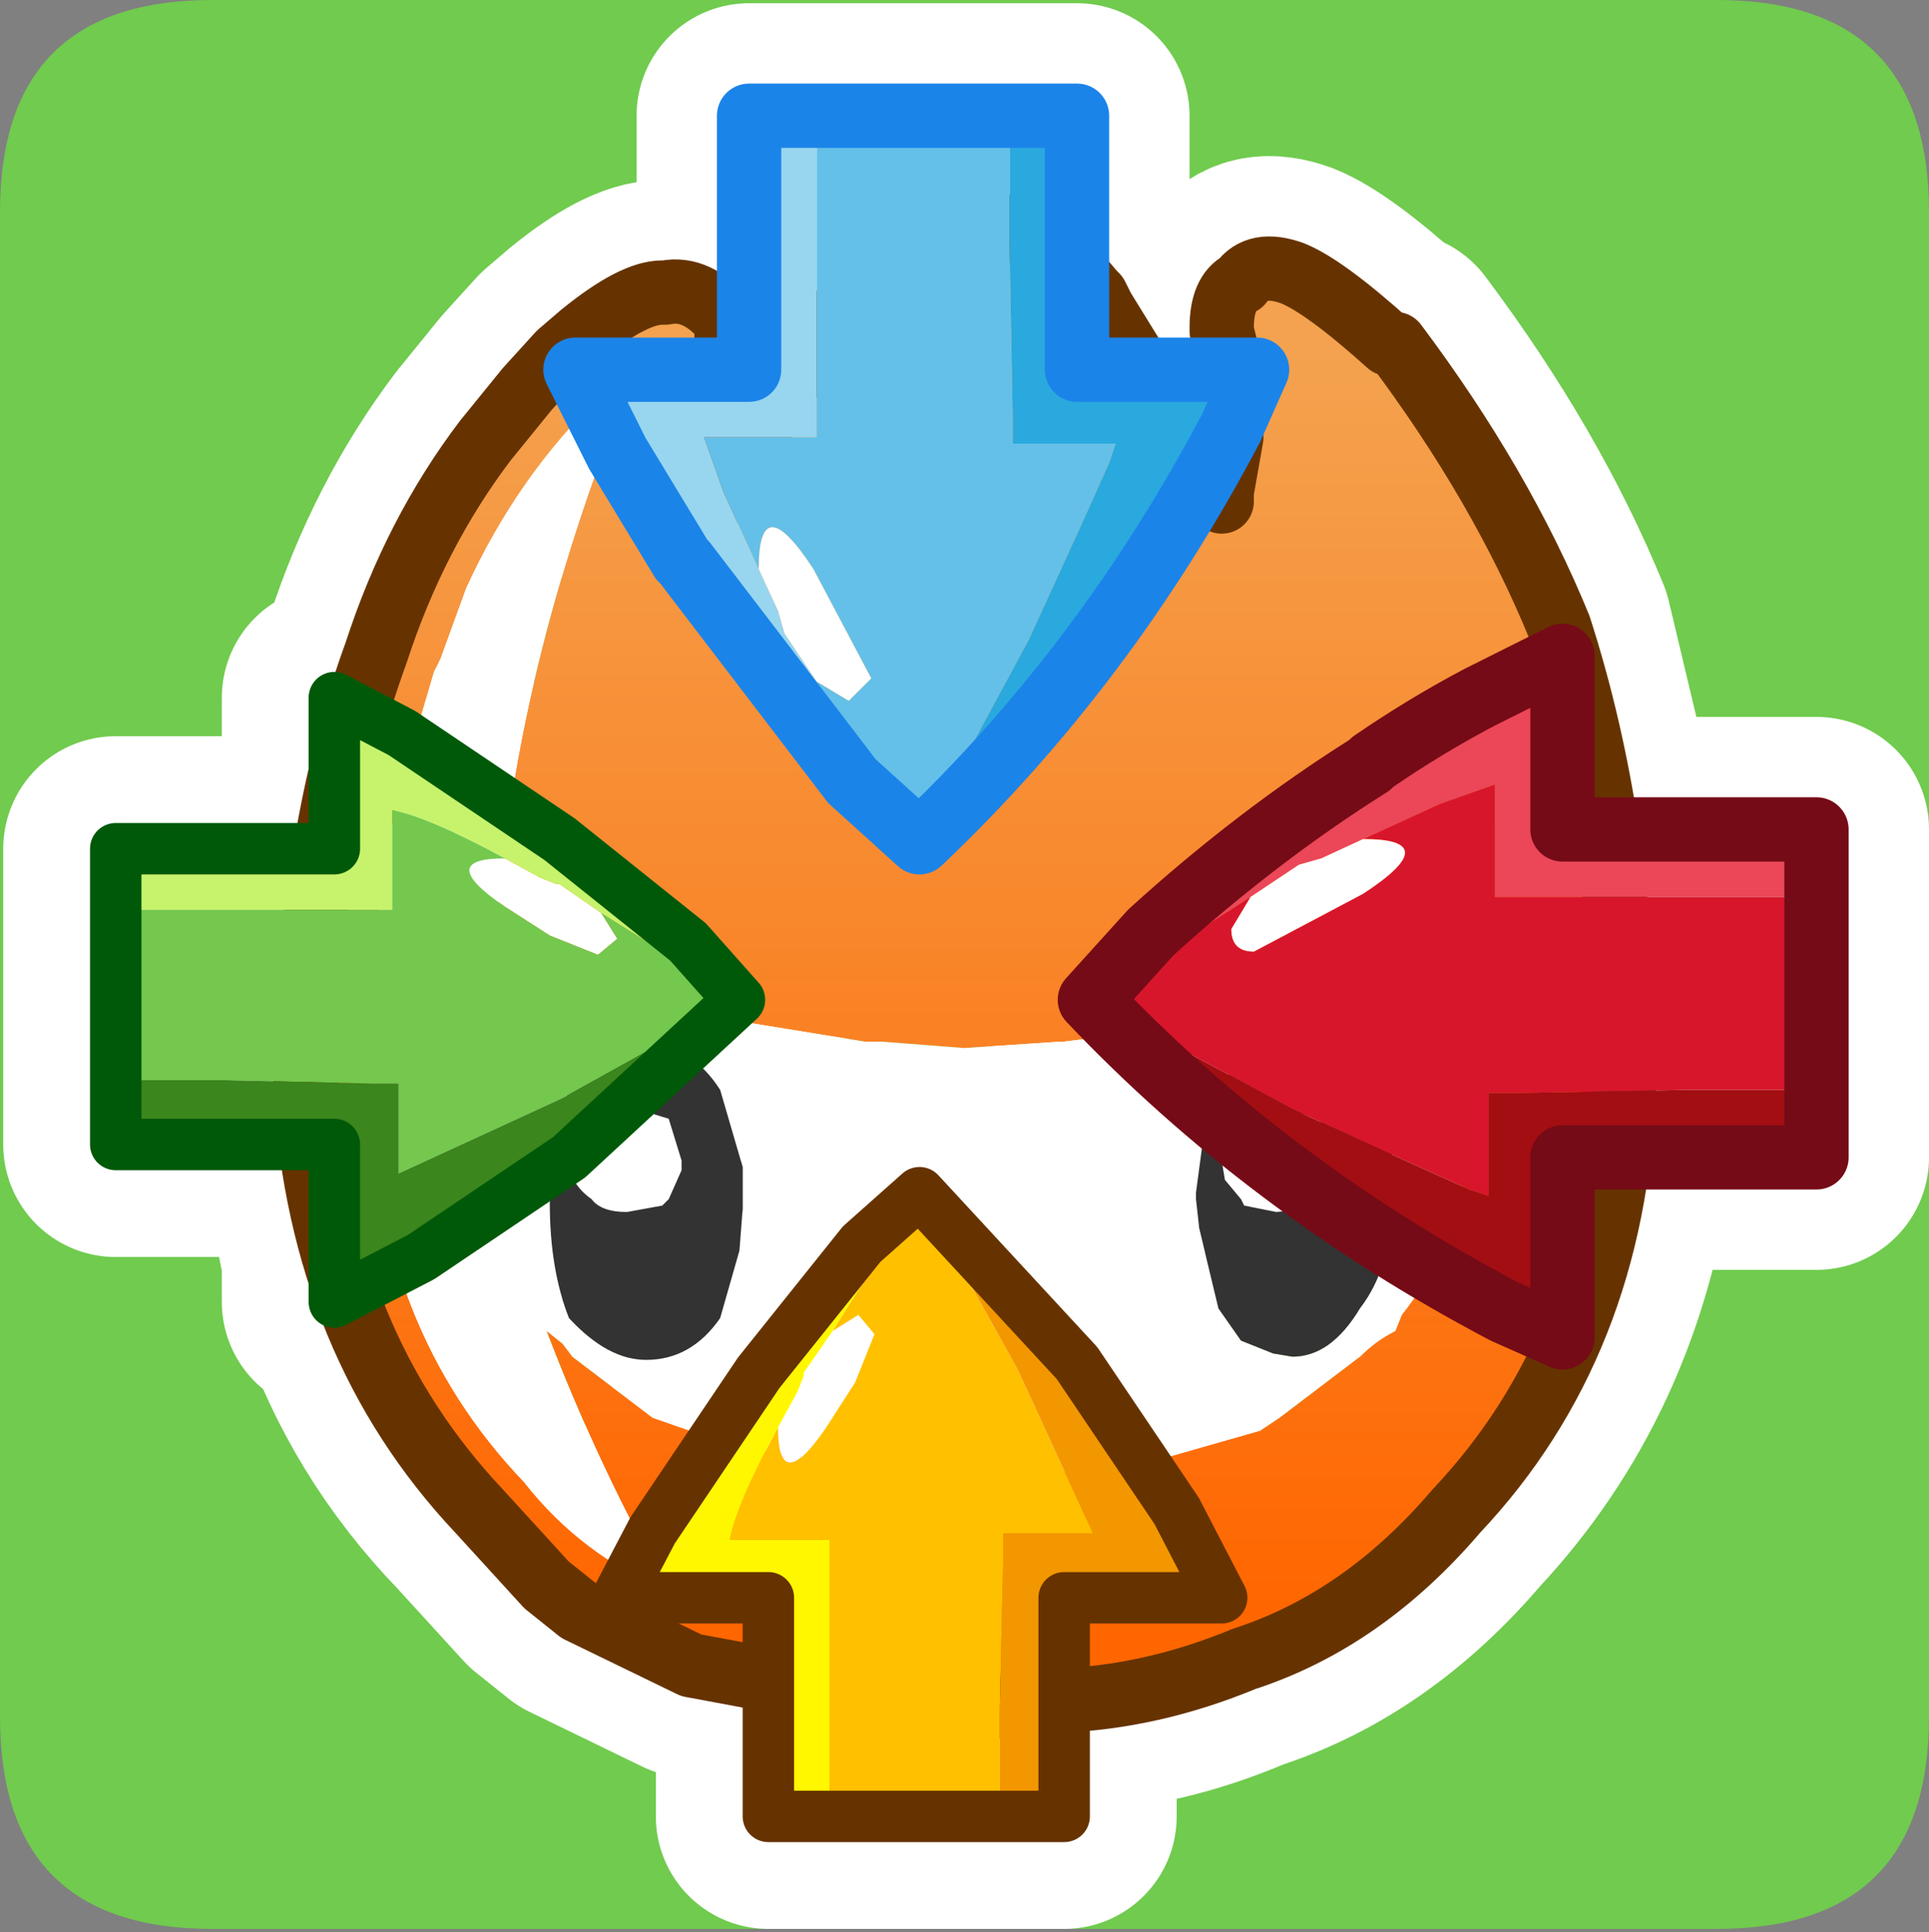 <?xml version="1.0" encoding="UTF-8" standalone="no"?>
<svg xmlns:ffdec="https://www.free-decompiler.com/flash" xmlns:xlink="http://www.w3.org/1999/xlink" ffdec:objectType="frame" height="30.05px" width="30.0px" xmlns="http://www.w3.org/2000/svg">
  <rect width="100%" height="100%" fill="#808080" stroke="none"/>
  <g transform="matrix(1.0, 0.0, 0.0, 1.0, 0.0, 0.05)">
    <use ffdec:characterId="1" height="30.0" transform="matrix(1.0, 0.0, 0.0, 1.0, 0.0, 0.0)" width="30.0" xlink:href="#shape0"/>
    <use ffdec:characterId="3" height="30.0" transform="matrix(1.0, 0.0, 0.0, 1.0, 0.0, -0.05)" width="30.0" xlink:href="#sprite0"/>
  </g>
  <defs>
    <g id="shape0" transform="matrix(1.0, 0.0, 0.0, 1.0, 0.0, 0.0)">
      <path d="M0.0 0.0 L30.0 0.0 30.0 30.0 0.0 30.0 0.0 0.0" fill="#33cc66" fill-opacity="0.0" fill-rule="evenodd" stroke="none"/>
    </g>
    <g id="sprite0" transform="matrix(1.0, 0.0, 0.0, 1.0, 0.0, 0.0)">
      <use ffdec:characterId="2" height="30.0" transform="matrix(1.0, 0.0, 0.0, 1.0, 0.0, 0.0)" width="30.0" xlink:href="#shape1"/>
    </g>
    <g id="shape1" transform="matrix(1.0, 0.0, 0.0, 1.0, 0.0, 0.0)">
      <path d="M0.0 26.7 L0.0 3.3 Q0.0 0.0 3.3 0.0 L26.7 0.0 Q30.0 0.0 30.0 3.3 L30.0 26.7 Q30.0 30.0 26.7 30.0 L3.3 30.0 Q0.0 30.0 0.0 26.7" fill="#70cb4e" fill-rule="evenodd" stroke="none"/>
      <path d="M23.0 10.85 L23.1 10.8 23.7 10.5 24.3 10.2 24.3 12.9 25.0 12.9 24.25 9.75 Q23.35 7.55 21.7 5.35 L21.6 5.35 Q20.6 4.45 20.1 4.25 19.55 4.05 19.3 4.4 19.0 4.55 19.0 5.1 L19.0 5.15 19.05 5.35 19.05 5.4 19.1 5.75 19.55 5.75 19.15 6.65 19.15 6.8 19.0 7.65 19.0 7.8 18.75 7.4 Q16.9 10.6 14.3 13.1 L13.25 12.15 10.65 8.75 9.6 7.05 9.55 6.95 9.5 6.8 9.25 6.35 9.25 6.3 8.95 5.75 11.3 5.75 11.3 5.0 Q10.85 4.45 10.35 4.55 L10.3 4.55 Q9.85 4.55 9.05 5.2 L8.7 5.5 8.2 6.05 7.55 6.85 Q6.45 8.3 5.85 10.15 L5.55 11.05 6.25 11.4 6.45 11.5 7.95 12.5 8.7 13.05 10.7 14.65 11.5 15.55 11.25 15.85 10.7 16.45 9.85 17.2 8.85 18.0 8.6 18.2 6.55 19.55 6.2 19.75 5.4 20.15 Q6.05 22.05 7.45 23.5 L8.5 24.65 9.0 25.05 10.75 25.9 11.95 26.25 11.95 24.85 9.6 24.85 9.8 24.45 10.0 24.05 10.15 23.8 11.05 22.4 11.8 21.35 13.4 19.35 14.3 18.55 16.75 21.2 17.85 22.7 18.3 23.5 19.0 24.85 16.55 24.85 16.55 26.45 Q17.95 26.4 19.35 25.8 21.2 25.2 22.65 23.5 24.75 21.25 25.2 18.0 L24.3 18.0 24.3 20.8 23.4 20.4 22.25 19.75 21.6 19.35 20.55 18.65 19.15 17.6 18.8 17.3 17.5 16.1 16.95 15.55 17.9 14.5 Q19.55 13.0 21.3 11.9 22.15 11.3 23.0 10.85 M25.0 12.9 L28.25 12.9 28.25 18.0 25.2 18.0 M11.3 5.75 L11.65 5.75 11.65 1.8 16.75 1.8 16.75 4.3 17.0 4.55 17.05 4.6 17.1 4.7 17.15 4.8 17.8 5.75 19.1 5.75 M16.75 4.3 L16.75 5.75 17.8 5.75 M19.15 6.65 L18.75 7.4 M5.4 20.15 L5.2 20.25 5.2 19.6 4.85 17.8 1.8 17.8 1.8 13.2 5.1 13.2 5.2 12.5 5.2 10.85 5.55 11.05 M5.1 13.2 L5.2 13.2 5.2 12.5 M5.2 19.6 L5.2 17.8 4.85 17.8 M11.95 26.25 L11.95 28.25 16.55 28.25 16.55 26.45" fill="none" stroke="#ffffff" stroke-linecap="round" stroke-linejoin="round" stroke-width="3.5"/>
      <path d="M9.0 25.05 L8.5 24.65 7.45 23.5 Q5.0 20.9 4.75 16.95 L4.75 16.3 Q4.9 12.75 5.85 10.15 6.45 8.3 7.55 6.85 L8.2 6.05 8.7 5.5 9.05 5.2 Q9.85 4.55 10.3 4.55 L10.35 4.55 Q10.85 4.45 11.3 5.0 L11.3 5.8 Q11.1 6.25 11.05 6.85 L11.05 6.9 11.05 7.05 11.05 7.1 11.05 7.25 11.1 7.8 12.15 6.1 12.15 6.05 12.25 5.95 13.3 4.55 Q14.25 3.45 15.1 3.45 16.1 3.45 17.0 4.55 L17.05 4.6 17.1 4.7 17.15 4.8 19.0 7.8 19.0 7.65 19.15 6.8 19.05 5.4 19.05 5.35 19.0 5.15 19.0 5.1 Q19.0 4.55 19.3 4.4 19.55 4.05 20.1 4.25 20.6 4.45 21.6 5.35 L21.7 5.35 Q23.35 7.55 24.25 9.75 25.25 12.85 25.25 16.55 L25.25 16.95 Q25.1 20.9 22.65 23.5 21.2 25.2 19.35 25.8 17.9 26.4 16.45 26.45 L15.0 26.6 13.7 26.45 10.75 25.9 10.75 25.8 9.0 25.05 M21.8 16.0 L21.7 15.95 21.25 15.7 19.9 15.6 19.65 15.65 19.6 15.65 17.75 16.05 16.55 16.2 16.5 16.2 15.0 16.3 13.7 16.2 13.65 16.2 13.45 16.2 11.6 15.9 10.55 15.65 10.25 15.6 8.9 15.75 8.5 15.95 8.5 16.0 8.05 16.25 7.65 16.65 7.65 15.55 7.7 14.45 7.8 13.6 Q8.2 9.7 10.05 5.35 L9.35 6.15 Q8.05 7.4 7.25 9.15 L6.85 10.25 6.75 10.45 6.5 11.3 Q5.8 13.45 5.75 16.3 L5.75 16.95 Q5.85 20.65 8.15 23.05 9.05 24.2 10.4 24.75 9.3 22.8 8.5 20.7 L8.75 20.9 8.9 21.1 10.15 22.05 11.3 22.45 13.7 22.9 14.9 23.05 15.25 23.05 15.4 23.05 18.15 22.65 18.2 22.65 19.6 22.25 19.9 22.05 21.15 21.1 Q21.4 20.85 21.7 20.7 L21.8 20.45 Q22.55 19.5 22.75 18.4 23.15 17.05 22.05 16.2 L21.8 16.0" fill="url(#gradient0)" fill-rule="evenodd" stroke="none"/>
      <path d="M21.8 16.0 L22.05 16.2 Q23.15 17.05 22.75 18.4 22.55 19.5 21.8 20.45 L21.7 20.7 Q21.4 20.85 21.15 21.1 L19.9 22.05 19.6 22.25 18.2 22.65 18.15 22.65 15.4 23.05 15.25 23.05 14.9 23.05 13.7 22.9 11.3 22.45 10.15 22.05 8.9 21.1 8.75 20.9 8.5 20.7 Q9.3 22.8 10.4 24.75 9.05 24.2 8.15 23.05 5.85 20.65 5.75 16.95 L5.75 16.3 Q5.8 13.45 6.5 11.3 L6.75 10.45 6.85 10.25 7.25 9.15 Q8.05 7.4 9.35 6.15 L10.05 5.35 Q8.2 9.7 7.8 13.6 L7.7 14.45 7.65 15.55 7.65 16.65 8.05 16.25 8.5 16.0 8.5 15.95 8.9 15.75 10.25 15.6 10.55 15.65 11.6 15.9 13.45 16.2 13.65 16.2 13.7 16.2 15.0 16.3 16.5 16.2 16.55 16.2 17.75 16.05 19.6 15.65 19.65 15.65 19.9 15.6 21.25 15.7 21.7 15.95 21.8 16.0 M21.1 16.8 L20.9 16.55 20.65 16.4 20.1 16.25 Q19.45 16.25 18.95 16.9 18.75 17.3 18.7 17.8 L18.6 18.55 18.6 18.65 18.65 19.1 18.95 20.35 19.3 20.85 19.8 21.05 20.1 21.1 Q20.7 21.1 21.15 20.35 21.65 19.7 21.65 18.65 L21.65 17.75 21.35 17.15 21.15 16.9 21.1 16.8 M20.7 18.05 L20.5 18.65 20.35 18.8 19.85 18.85 19.35 18.75 19.3 18.65 19.05 18.35 19.0 18.05 19.2 17.5 19.3 17.4 Q19.4 17.25 19.7 17.2 L19.85 17.2 20.5 17.4 20.65 17.6 20.7 17.8 20.7 18.05 M10.05 16.25 L9.45 16.45 9.05 16.75 8.85 16.95 8.75 17.25 8.55 18.7 Q8.55 19.75 8.85 20.5 9.45 21.15 10.05 21.15 10.75 21.15 11.2 20.5 L11.5 19.45 11.55 18.8 11.55 18.7 11.55 18.15 11.2 16.95 Q10.75 16.25 10.05 16.25 M9.5 17.25 L9.75 17.2 10.4 17.4 10.6 18.05 10.6 18.2 10.4 18.65 10.3 18.75 9.75 18.85 Q9.35 18.85 9.2 18.65 8.85 18.4 8.85 18.05 L9.05 17.6 9.2 17.4 Q9.3 17.25 9.5 17.25" fill="#ffffff" fill-rule="evenodd" stroke="none"/>
      <path d="M21.1 16.8 L21.15 16.9 21.35 17.15 21.65 17.75 21.65 18.65 Q21.65 19.7 21.15 20.35 20.7 21.1 20.1 21.1 L19.8 21.05 19.3 20.85 18.95 20.35 18.65 19.1 18.6 18.65 18.6 18.55 18.7 17.8 Q18.75 17.3 18.95 16.9 19.45 16.25 20.1 16.25 L20.65 16.4 20.9 16.55 21.1 16.8 M20.7 18.05 L20.7 17.8 20.65 17.6 20.5 17.4 19.85 17.2 19.7 17.2 Q19.4 17.25 19.3 17.4 L19.2 17.5 19.0 18.05 19.05 18.35 19.3 18.65 19.35 18.75 19.85 18.85 20.35 18.8 20.5 18.65 20.7 18.05 M10.05 16.25 Q10.75 16.25 11.2 16.95 L11.55 18.15 11.55 18.7 11.55 18.8 11.5 19.45 11.2 20.5 Q10.75 21.15 10.05 21.15 9.45 21.15 8.85 20.5 8.55 19.75 8.55 18.7 L8.75 17.25 8.85 16.95 9.05 16.75 9.45 16.45 10.05 16.25 M9.5 17.25 Q9.3 17.25 9.2 17.4 L9.05 17.6 8.85 18.05 Q8.85 18.4 9.2 18.65 9.35 18.85 9.75 18.85 L10.3 18.75 10.4 18.65 10.6 18.2 10.6 18.05 10.4 17.4 9.75 17.2 9.5 17.25" fill="#333333" fill-rule="evenodd" stroke="none"/>
      <path d="M10.75 25.9 L13.7 26.45 15.0 26.6 16.45 26.45 Q17.9 26.4 19.35 25.8 21.2 25.2 22.65 23.5 25.1 20.9 25.25 16.95 L25.25 16.55 Q25.25 12.85 24.25 9.75 23.35 7.55 21.7 5.35 L21.6 5.35 Q20.6 4.45 20.1 4.25 19.55 4.05 19.3 4.4 19.0 4.55 19.0 5.1 L19.0 5.15 19.05 5.35 19.05 5.4 19.15 6.8 19.0 7.65 19.0 7.8 17.15 4.8 17.1 4.7 17.05 4.6 17.0 4.55 Q16.1 3.45 15.1 3.45 14.25 3.45 13.3 4.55 L12.25 5.95 12.15 6.05 12.15 6.1 11.1 7.8 11.05 7.25 11.05 7.1 11.05 7.05 11.05 6.9 11.05 6.85 Q11.1 6.25 11.3 5.8 L11.3 5.0 Q10.85 4.45 10.35 4.55 L10.3 4.55 Q9.85 4.55 9.05 5.2 L8.7 5.5 8.2 6.05 7.55 6.85 Q6.45 8.3 5.85 10.15 4.9 12.75 4.75 16.3 L4.75 16.95 Q5.0 20.9 7.45 23.5 L8.5 24.65 9.0 25.05 10.75 25.9 Z" fill="none" stroke="#663300" stroke-linecap="round" stroke-linejoin="round" stroke-width="1.0"/>
      <path d="M14.3 13.1 L16.0 9.95 16.8 8.2 17.25 7.2 17.35 6.9 15.75 6.9 15.75 6.5 15.7 3.75 15.7 3.7 15.7 3.3 15.7 3.05 15.7 2.9 15.7 2.35 15.7 2.25 15.7 1.8 16.75 1.8 16.75 5.75 19.55 5.75 19.15 6.65 Q17.2 10.35 14.3 13.1" fill="#29a9de" fill-rule="evenodd" stroke="none"/>
      <path d="M15.7 1.8 L15.7 2.25 15.7 2.35 15.7 2.9 15.7 3.05 15.7 3.3 15.7 3.7 15.7 3.75 15.75 6.5 15.75 6.9 17.35 6.9 17.25 7.2 16.8 8.2 16.0 9.95 14.3 13.1 12.7 10.6 13.2 10.9 13.55 10.55 12.65 8.85 Q11.8 7.55 11.8 8.85 L11.25 7.65 10.95 6.8 12.7 6.8 12.7 1.8 15.7 1.8" fill="#64c0e8" fill-rule="evenodd" stroke="none"/>
      <path d="M12.7 1.8 L12.7 6.8 10.95 6.8 11.25 7.65 11.8 8.85 12.1 9.5 12.2 9.85 12.7 10.6 14.3 13.1 Q12.2 10.65 13.25 12.15 L10.65 8.75 10.6 8.7 9.6 7.05 9.55 6.95 9.25 6.35 8.95 5.75 11.65 5.75 11.65 1.8 12.7 1.8" fill="#98d6ef" fill-rule="evenodd" stroke="none"/>
      <path d="M11.8 8.85 Q11.8 7.55 12.65 8.85 L13.55 10.55 13.2 10.9 12.7 10.6 12.2 9.85 12.1 9.5 11.8 8.85 M12.95 20.7 L13.35 20.45 13.6 20.75 13.3 21.5 12.85 22.2 Q12.1 23.3 12.1 22.2 L12.4 21.65 12.5 21.4 12.5 21.35 12.95 20.7" fill="#ffffff" fill-rule="evenodd" stroke="none"/>
      <path d="M12.1 22.2 Q12.1 23.3 12.85 22.2 L13.3 21.5 13.6 20.75 13.35 20.45 12.95 20.7 14.3 18.55 15.8 21.25 15.85 21.35 17.0 23.85 15.6 23.85 15.6 24.35 15.55 26.55 15.55 26.6 15.55 26.95 15.55 27.15 15.55 27.3 15.55 27.75 15.55 27.85 15.55 28.25 12.9 28.25 12.9 23.95 11.35 23.95 Q11.45 23.4 12.1 22.2" fill="#ffc000" fill-rule="evenodd" stroke="none"/>
      <path d="M12.95 20.7 L12.5 21.35 12.5 21.4 12.4 21.65 12.1 22.2 Q11.45 23.4 11.35 23.95 L12.9 23.95 12.9 28.25 11.95 28.25 11.95 24.85 9.6 24.85 10.15 23.8 11.8 21.35 13.4 19.35 Q12.5 20.65 14.3 18.55 L12.95 20.7" fill="#fff700" fill-rule="evenodd" stroke="none"/>
      <path d="M15.55 28.25 L15.55 27.85 15.55 27.75 15.55 27.3 15.55 27.15 15.55 26.95 15.55 26.6 15.55 26.55 15.6 24.35 15.6 23.85 17.0 23.85 15.85 21.35 15.8 21.25 14.3 18.55 16.75 21.2 18.3 23.5 19.0 24.85 16.55 24.85 16.55 28.25 15.55 28.25" fill="#f39700" fill-rule="evenodd" stroke="none"/>
      <path d="M14.3 13.1 L13.25 12.15 Q12.2 10.65 14.3 13.1 M14.3 18.55 Q12.5 20.65 13.4 19.35 L14.3 18.55" fill="#cb2c1b" fill-rule="evenodd" stroke="none"/>
      <path d="M15.7 1.8 L12.7 1.8 11.65 1.8 11.65 5.75 8.95 5.75 9.25 6.35 9.55 6.95 9.6 7.05 10.6 8.7 M14.3 13.1 L13.25 12.15 10.65 8.75 M15.7 1.8 L16.75 1.8 16.75 5.75 19.55 5.75 19.15 6.65 Q17.2 10.35 14.3 13.1" fill="none" stroke="#1b84e9" stroke-linecap="round" stroke-linejoin="round" stroke-width="1.0"/>
      <path d="M12.9 28.25 L15.55 28.25 16.55 28.25 16.55 24.85 19.0 24.85 18.3 23.5 16.75 21.2 14.3 18.55 13.4 19.35 11.8 21.35 10.15 23.8 9.6 24.85 11.95 24.85 11.95 28.25 12.9 28.25 Z" fill="none" stroke="#663300" stroke-linecap="round" stroke-linejoin="round" stroke-width="0.8"/>
      <path d="M21.35 11.85 Q22.15 11.3 23.0 10.85 L23.1 10.8 23.7 10.5 24.3 10.2 24.3 12.9 28.25 12.9 28.25 13.95 23.25 13.95 23.25 12.2 22.4 12.5 21.2 13.05 20.55 13.35 20.2 13.45 19.45 13.95 16.95 15.55 Q19.4 13.45 17.9 14.5 19.55 13.0 21.3 11.9 L21.35 11.85" fill="#eb4758" fill-rule="evenodd" stroke="none"/>
      <path d="M28.25 13.95 L28.25 16.95 27.8 16.95 27.7 16.95 27.15 16.95 27.0 16.95 26.75 16.95 26.35 16.95 26.3 16.95 23.55 17.0 23.15 17.0 23.15 18.6 22.85 18.5 21.85 18.05 20.1 17.25 16.95 15.55 19.45 13.95 19.15 14.45 Q19.15 14.8 19.5 14.8 L21.2 13.9 Q22.5 13.05 21.2 13.05 L22.4 12.5 23.25 12.2 23.25 13.95 28.25 13.95" fill="#d8162b" fill-rule="evenodd" stroke="none"/>
      <path d="M28.25 16.95 L28.25 18.0 24.3 18.0 24.3 20.8 23.4 20.4 Q19.7 18.45 16.95 15.55 L20.1 17.25 21.85 18.05 22.85 18.5 23.15 18.6 23.15 17.0 23.55 17.0 26.3 16.95 26.35 16.95 26.75 16.95 27.0 16.95 27.15 16.95 27.7 16.95 27.8 16.95 28.25 16.95" fill="#a30e12" fill-rule="evenodd" stroke="none"/>
      <path d="M21.2 13.05 Q22.5 13.05 21.2 13.9 L19.5 14.8 Q19.15 14.8 19.15 14.45 L19.45 13.95 20.2 13.45 20.55 13.35 21.2 13.05 M7.85 13.35 L8.4 13.65 8.65 13.75 8.7 13.75 9.35 14.2 9.6 14.6 9.3 14.85 8.55 14.55 7.85 14.1 Q6.75 13.35 7.85 13.35" fill="#ffffff" fill-rule="evenodd" stroke="none"/>
      <path d="M1.8 14.15 L1.8 13.2 5.2 13.2 5.2 10.85 6.25 11.4 8.7 13.05 10.7 14.65 Q9.4 13.75 11.5 15.55 L9.35 14.2 8.7 13.75 8.65 13.75 8.4 13.65 7.85 13.35 Q6.65 12.7 6.1 12.6 L6.1 14.15 1.8 14.15" fill="#c7f36c" fill-rule="evenodd" stroke="none"/>
      <path d="M1.8 16.8 L1.8 14.15 6.1 14.15 6.1 12.6 Q6.65 12.7 7.85 13.35 6.75 13.35 7.85 14.1 L8.55 14.55 9.3 14.85 9.6 14.6 9.35 14.2 11.5 15.55 8.8 17.05 8.7 17.1 6.2 18.25 6.2 16.85 5.7 16.85 3.5 16.8 3.45 16.8 3.1 16.8 2.9 16.8 2.75 16.8 2.3 16.8 2.2 16.8 1.8 16.8" fill="#74c84e" fill-rule="evenodd" stroke="none"/>
      <path d="M11.5 15.55 L8.85 18.0 6.55 19.55 5.2 20.25 5.2 17.8 1.8 17.8 1.8 16.8 2.2 16.8 2.3 16.8 2.75 16.8 2.9 16.8 3.1 16.8 3.45 16.8 3.5 16.8 5.7 16.85 6.2 16.85 6.2 18.25 8.7 17.1 8.8 17.05 11.5 15.55" fill="#3b861d" fill-rule="evenodd" stroke="none"/>
      <path d="M16.95 15.55 L17.9 14.5 Q19.4 13.45 16.95 15.55 M10.7 14.65 L11.5 15.55 Q9.4 13.75 10.7 14.65" fill="#cb2c1b" fill-rule="evenodd" stroke="none"/>
      <path d="M21.35 11.85 Q22.15 11.3 23.0 10.85 L23.1 10.8 23.7 10.5 24.3 10.2 24.3 12.9 28.25 12.9 28.25 13.95 28.25 16.95 28.25 18.0 24.3 18.0 24.3 20.8 23.4 20.4 Q19.7 18.45 16.95 15.55 L17.9 14.5 Q19.55 13.0 21.3 11.9" fill="none" stroke="#750b16" stroke-linecap="round" stroke-linejoin="round" stroke-width="1.0"/>
      <path d="M1.8 14.15 L1.8 13.2 5.2 13.2 5.2 10.85 6.25 11.4 8.7 13.05 10.7 14.65 11.5 15.55 8.85 18.0 6.55 19.55 5.2 20.25 5.2 17.8 1.8 17.8 1.8 16.8 1.8 14.15 Z" fill="none" stroke="#005909" stroke-linecap="round" stroke-linejoin="round" stroke-width="0.8"/>
    </g>
    <linearGradient gradientTransform="matrix(0.0, 0.012, -0.013, 0.0, 15.0, 15.25)" gradientUnits="userSpaceOnUse" id="gradient0" spreadMethod="pad" x1="-819.2" x2="819.2">
      <stop offset="0.0" stop-color="#f4a24f"/>
      <stop offset="1.0" stop-color="#ff6600"/>
    </linearGradient>
  </defs>
</svg>
